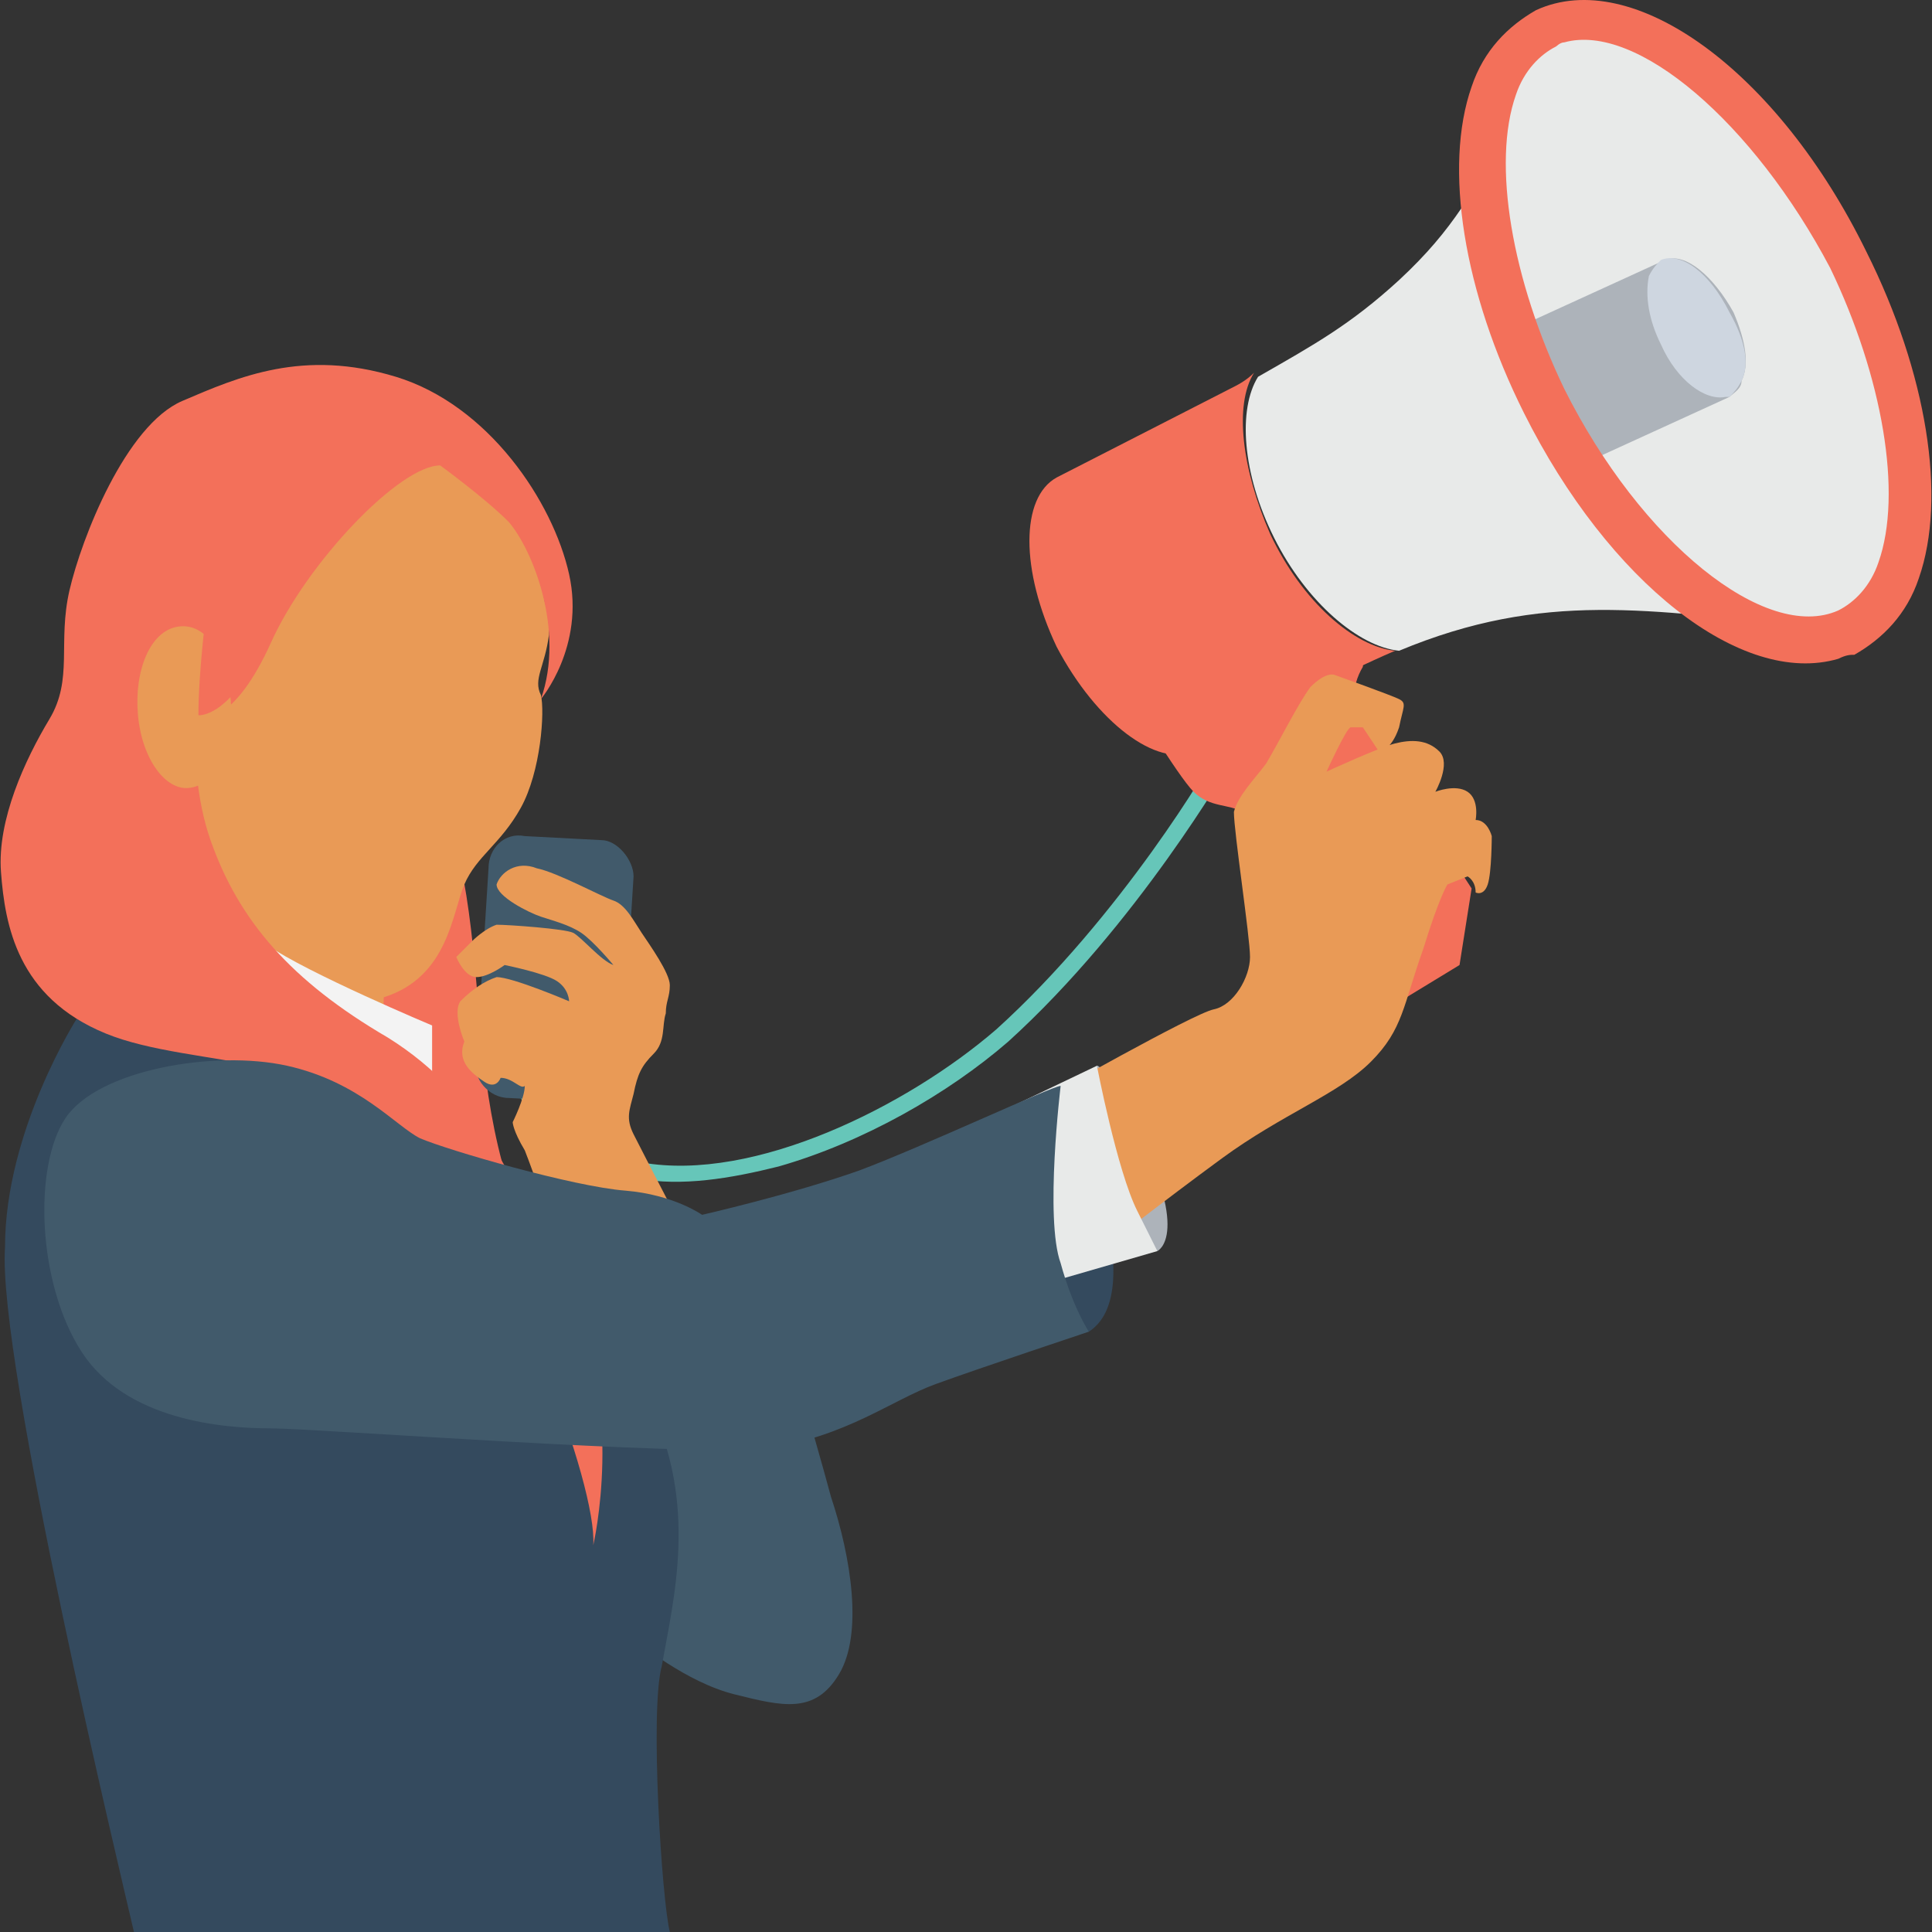 <?xml version="1.0"?>
<svg xmlns="http://www.w3.org/2000/svg" xmlns:xlink="http://www.w3.org/1999/xlink" xmlns:svgjs="http://svgjs.com/svgjs" version="1.1" width="512" height="512" x="0" y="0" viewBox="0 0 511.483 511.483" style="enable-background:new 0 0 512 512" xml:space="preserve" class=""><rect x="0" y="0" width="511.483" height="511.483" fill="#333333" stroke="none"/><g>
<path xmlns="http://www.w3.org/2000/svg" style="" d="M113.332,203.216c10.667,21.333,11.733,45.867,13.867,69.333c2.133,23.467,6.4,48,20.267,67.2  c-19.2-11.733-37.333-25.6-54.4-40.533c-6.4-5.333-11.733-11.733-17.067-18.133c-4.267-6.4-8.533-13.867-8.533-22.4  c-1.067-11.733,3.2-23.467,10.667-33.067c7.467-9.6,17.067-16,26.667-22.4" fill="#f3705a" data-original="#f3705a" class=""/>
<path xmlns="http://www.w3.org/2000/svg" style="" d="M206.132,308.816c-12.8,3.2-25.6,5.333-37.333,3.2c-13.867-2.133-24.533-9.6-30.933-21.333  l4.267-2.133c5.333,10.667,14.933,17.067,27.733,19.2c29.867,5.333,70.4-14.933,93.867-35.2c33.067-29.867,57.6-71.467,57.6-72.533  l4.267,2.133c0,0-24.533,42.667-58.667,73.6C250.932,289.616,228.532,302.416,206.132,308.816z" fill="#66c6b9" data-original="#66c6b9" class=""/>
<path xmlns="http://www.w3.org/2000/svg" style="" d="M167.732,232.016l-3.2,51.2c0,5.333-4.267,9.6-9.6,8.533l-20.267-1.067c-5.333,0-9.6-5.333-8.533-9.6  l3.2-51.2c0-5.333,4.267-9.6,9.6-8.533l20.267,1.067C163.465,222.416,167.732,227.75,167.732,232.016z" fill="#415a6b" data-original="#415a6b" class=""/>
<path xmlns="http://www.w3.org/2000/svg" style="" d="M132.532,285.35c0,0-1.067,3.2-4.267,1.067c-3.2-2.133-7.467-5.333-5.333-10.667  c0,0-3.2-7.467-1.067-10.667c3.2-3.2,6.4-5.333,9.6-6.4c4.267,0,19.2,6.4,19.2,6.4s0-3.2-3.2-5.333  c-3.2-2.133-13.867-4.267-13.867-4.267s-4.267,3.2-7.467,3.2c-3.2,0-5.333-5.333-5.333-5.333l4.267-4.267c0,0,3.2-3.2,6.4-4.267  c3.2,0,18.133,1.067,20.267,2.133c2.133,1.067,7.467,7.467,10.667,8.533c0,0-5.333-6.4-8.533-8.533  c-3.2-2.133-7.467-3.2-10.667-4.267c-3.2-1.067-11.733-5.333-11.733-8.533c1.067-3.2,5.333-6.4,10.667-4.267  c5.333,1.067,17.067,7.467,20.267,8.533c3.2,1.067,5.333,5.333,7.467,8.533c2.133,3.2,7.467,10.667,7.467,13.867  c0,3.2-1.067,4.267-1.067,7.467c-1.067,3.2,0,7.467-3.2,10.667c-3.2,3.2-4.267,5.333-5.333,10.667c-1.067,4.267-2.133,6.4,0,10.667  s16,30.933,16,30.933h-35.2c0,0-7.467-21.333-9.6-26.667c-3.2-5.333-3.2-7.467-3.2-7.467s3.2-6.4,3.2-9.6  C137.865,288.55,135.732,285.35,132.532,285.35z" fill="#e99a56" data-original="#ffd15c" class=""/>
<path xmlns="http://www.w3.org/2000/svg" style="" d="M168.799,434.683c0,0,12.8,10.667,25.6,13.867s21.333,5.333,27.733-5.333  c6.4-10.667,3.2-30.933-2.133-46.933c-4.267-16-16-55.467-16-55.467l-66.133,6.4L168.799,434.683z" fill="#415a6b" data-original="#415a6b" class=""/>
<path xmlns="http://www.w3.org/2000/svg" style="" d="M289.332,325.883l17.067,5.333c0,0,9.6-4.267-7.467-36.267c-7.467-13.867-8.533-12.8-8.533-12.8  l-16,25.6L289.332,325.883z" fill="#adb3ba" data-original="#adb3ba"/>
<path xmlns="http://www.w3.org/2000/svg" style="" d="M280.799,287.483c0,0,25.6,53.333,7.467,65.067l-29.867-17.067  C257.332,335.483,274.399,292.816,280.799,287.483z" fill="#344a5e" data-original="#344a5e"/>
<path xmlns="http://www.w3.org/2000/svg" style="" d="M117.599,115.75c13.867,10.667,23.467,26.667,26.667,43.733c1.067,3.2,1.067,6.4,1.067,8.533  c-1.067,8.533-4.267,11.733-2.133,16c1.067,4.267,0,20.267-5.333,29.867c-5.333,9.6-11.733,12.8-14.933,20.267  c-3.2,7.467-4.267,24.533-21.333,29.867l-1.067,32l-75.733-43.733c0,0,5.333-33.067,8.533-52.267s-6.4-39.467,13.867-60.8  s42.667-33.067,53.333-32C105.865,108.283,112.265,111.483,117.599,115.75z" fill="#e99a56" data-original="#ffd15c" class=""/>
<path xmlns="http://www.w3.org/2000/svg" style="" d="M25.865,240.55l-3.2,28.8c0,0,53.333,2.133,70.4,11.733s21.333,16,21.333,16v-25.6  c0,0-33.067-13.867-43.733-21.333C59.999,243.75,35.465,238.416,25.865,240.55z" fill="#f3f3f3" data-original="#f3f3f3"/>
<path xmlns="http://www.w3.org/2000/svg" style="" d="M35.465,511.483h141.867c-2.133-8.533-5.333-58.667-2.133-70.4c3.2-18.133,9.6-42.667-3.2-69.333  c-12.8-26.667-37.333-59.733-49.067-75.733s-22.4-24.533-43.733-33.067c-22.4-8.533-46.933-16-58.667,6.4c0,0-19.2,29.867-19.2,60.8  C-0.801,360.016,32.265,497.616,35.465,511.483z" fill="#344a5e" data-original="#344a5e"/>
<g xmlns="http://www.w3.org/2000/svg">
	<path style="" d="M116.532,123.216c0,0,11.733,8.533,18.133,14.933c6.4,7.467,14.933,28.8,8.533,46.933   c0,0,11.733-13.867,7.467-33.067c-4.267-19.2-21.333-44.8-45.867-52.267s-41.6,0-56.533,6.4   c-14.933,6.4-26.667,36.267-29.867,50.133s1.067,23.467-5.333,34.133s-13.867,26.667-12.8,40.533s4.267,33.067,27.733,42.667   c23.467,9.6,62.933,4.267,85.333,32s44.8,87.467,43.733,103.467c0,0,8.533-36.267-6.4-66.133c-14.933-29.867-22.4-52.267-48-68.267   c-25.6-14.933-39.467-30.933-46.933-52.267s-3.2-50.133,0-59.733c0,0-2.133,16-2.133,27.733c0,0,8.533,1.067,18.133-20.267   S105.865,123.216,116.532,123.216z" fill="#f3705a" data-original="#f3705a" class=""/>
	<path style="" d="M389.599,235.216l-3.2,20.267l-24.533,14.933c0,0-29.867-53.333-33.067-55.467   c-3.2-2.133-8.533-1.067-12.8-5.333c-4.267-4.267-17.067-25.6-17.067-25.6l41.6-22.4c6.4,6.4,13.867,10.667,21.333,12.8   c0,0-1.067,1.067-1.067,2.133c-3.2,5.333-3.2,11.733,1.067,16L389.599,235.216z" fill="#f3705a" data-original="#f3705a" class=""/>
</g>
<path xmlns="http://www.w3.org/2000/svg" style="" d="M473.865,96.55c7.467,25.6,12.8,66.133,5.333,69.333c-42.667-4.267-70.4-9.6-108.8,6.4  c-10.667-1.067-24.533-12.8-33.067-29.867c-8.533-17.067-9.6-34.133-4.267-42.667c14.933-8.533,24.533-13.867,37.333-25.6  c14.933-13.867,19.2-23.467,29.867-40.533c9.6-4.267,58.667,25.6,68.267,45.867C469.599,83.75,471.732,89.083,473.865,96.55z" fill="#e8eae9" data-original="#e8eae9"/>
<path xmlns="http://www.w3.org/2000/svg" style="" d="M369.332,172.283c-7.467,3.2-16,7.467-23.467,10.667l-29.867,16c-9.6,4.267-25.6-7.467-36.267-27.733  c-9.6-20.267-9.6-39.467,0-44.8l45.867-23.467c2.133-1.067,4.267-2.133,6.4-4.267c-5.333,8.533-3.2,25.6,4.267,42.667  C344.799,159.483,358.665,171.216,369.332,172.283z" fill="#f3705a" data-original="#f3705a" class=""/>
<path xmlns="http://www.w3.org/2000/svg" style="" d="M488.799,166.95c-22.4,10.667-57.6-17.067-80-60.8c-22.4-43.733-21.333-88.533,0-99.2  c22.4-10.667,57.6,17.067,80,60.8C511.199,112.55,511.199,157.35,488.799,166.95z" fill="#e8eae9" data-original="#e8eae9"/>
<path xmlns="http://www.w3.org/2000/svg" style="" d="M458.932,82.683c-5.333-9.6-12.8-16-18.133-13.867l-37.333,17.067  c3.2,12.8,7.467,26.667,17.067,36.267l37.333-17.067c1.067-1.067,3.2-2.133,3.2-4.267C463.199,96.55,462.132,90.15,458.932,82.683z" fill="#adb3ba" data-original="#adb3ba"/>
<path xmlns="http://www.w3.org/2000/svg" style="" d="M486.665,174.416c-25.6,7.467-60.8-20.267-83.2-65.067c-16-32-21.333-65.067-13.867-86.4  c3.2-9.6,9.6-16,17.067-20.267c25.6-11.733,64,16,87.467,64c16,32,21.333,65.067,13.867,86.4c-3.2,9.6-9.6,16-17.067,20.267l0,0  C489.865,173.35,488.799,173.35,486.665,174.416z M414.132,11.216c-1.067,0-2.133,1.067-2.133,1.067  c-4.267,2.133-8.533,6.4-10.667,12.8c-6.4,18.133-1.067,49.067,12.8,77.867c20.267,40.533,53.333,67.2,72.533,58.667l0,0  c4.267-2.133,8.533-6.4,10.667-12.8c6.4-18.133,1.067-49.067-12.8-77.867C464.265,32.55,433.332,5.883,414.132,11.216z" fill="#f3705a" data-original="#f3705a" class=""/>
<path xmlns="http://www.w3.org/2000/svg" style="" d="M461.065,100.816c-1.067,2.133-2.133,3.2-3.2,4.267h-1.067c-5.333,1.067-12.8-4.267-17.067-13.867  c-3.2-6.4-4.267-12.8-3.2-18.133c1.067-2.133,2.133-3.2,3.2-4.267c5.333-2.133,12.8,3.2,18.133,13.867  C462.132,90.15,463.199,96.55,461.065,100.816z" fill="#ced6e0" data-original="#ced6e0"/>
<path xmlns="http://www.w3.org/2000/svg" style="" d="M351.199,204.283c0,0,5.333-11.733,6.4-11.733h3.2l4.267,6.4c0,0,3.2,0,5.333-6.4  c1.067-5.333,2.133-6.4,0-7.467c-2.133-1.067-17.067-6.4-17.067-6.4s-2.133-1.067-6.4,3.2c-3.2,4.267-8.533,14.933-11.733,20.267  c-3.2,4.267-7.467,8.533-8.533,12.8c0,5.333,4.267,33.067,4.267,38.4c0,5.333-4.267,12.8-9.6,13.867  c-5.333,1.067-44.8,23.467-44.8,23.467l16,39.467c0,0,14.933-11.733,30.933-23.467s30.933-17.067,39.467-25.6  s8.533-14.933,13.867-29.867c4.267-13.867,6.4-17.067,6.4-17.067l5.333-2.133c0,0,2.133,1.067,2.133,4.267  c0,0,2.133,1.067,3.2-2.133c1.067-3.2,1.067-12.8,1.067-12.8s-1.067-4.267-4.267-4.267c0,0,1.067-5.333-2.133-7.467  c-3.2-2.133-8.533,0-8.533,0s4.267-7.467,1.067-10.667c-3.2-3.2-7.467-3.2-11.733-2.133S351.199,204.283,351.199,204.283z" fill="#e99a56" data-original="#ffd15c" class=""/>
<path xmlns="http://www.w3.org/2000/svg" style="" d="M290.399,282.15c0,0,5.333,27.733,10.667,38.4c5.333,10.667,5.333,10.667,5.333,10.667  l-40.533,11.733v-49.067L290.399,282.15z" fill="#e8eae9" data-original="#e8eae9"/>
<path xmlns="http://www.w3.org/2000/svg" style="" d="M280.799,287.483c0,0-4.267,35.2,0,46.933c3.2,11.733,7.467,18.133,7.467,18.133  s-28.8,9.6-40.533,13.867c-11.733,4.267-23.467,13.867-44.8,17.067c-21.333,2.133-119.467-5.333-131.2-5.333  c-12.8,0-38.4-2.133-50.133-20.267c-11.733-18.133-12.8-49.067-4.267-61.867c8.533-12.8,39.467-18.133,58.667-13.867  s28.8,16,35.2,19.2c7.467,3.2,40.533,12.8,54.4,13.867c12.8,1.067,20.267,6.4,20.267,6.4s23.467-5.333,41.6-11.733  C244.532,303.483,278.665,287.483,280.799,287.483z" fill="#415a6b" data-original="#415a6b" class=""/>
<path xmlns="http://www.w3.org/2000/svg" style="" d="M61.065,185.083c1.067,11.733-3.2,22.4-10.667,23.467c-6.4,1.067-12.8-7.467-13.867-19.2  s3.2-22.4,10.667-23.467C54.665,164.816,59.999,173.35,61.065,185.083z" fill="#e99a56" data-original="#ffd15c" class=""/>
<path xmlns="http://www.w3.org/2000/svg" style="" d="M54.665,161.616c0,0-2.133,16-2.133,27.733c0,0,8.533,1.067,18.133-20.267L54.665,161.616z" fill="#f3705a" data-original="#f3705a" class=""/>
<g xmlns="http://www.w3.org/2000/svg">
</g>
<g xmlns="http://www.w3.org/2000/svg">
</g>
<g xmlns="http://www.w3.org/2000/svg">
</g>
<g xmlns="http://www.w3.org/2000/svg">
</g>
<g xmlns="http://www.w3.org/2000/svg">
</g>
<g xmlns="http://www.w3.org/2000/svg">
</g>
<g xmlns="http://www.w3.org/2000/svg">
</g>
<g xmlns="http://www.w3.org/2000/svg">
</g>
<g xmlns="http://www.w3.org/2000/svg">
</g>
<g xmlns="http://www.w3.org/2000/svg">
</g>
<g xmlns="http://www.w3.org/2000/svg">
</g>
<g xmlns="http://www.w3.org/2000/svg">
</g>
<g xmlns="http://www.w3.org/2000/svg">
</g>
<g xmlns="http://www.w3.org/2000/svg">
</g>
<g xmlns="http://www.w3.org/2000/svg">
</g>
</g></svg>
